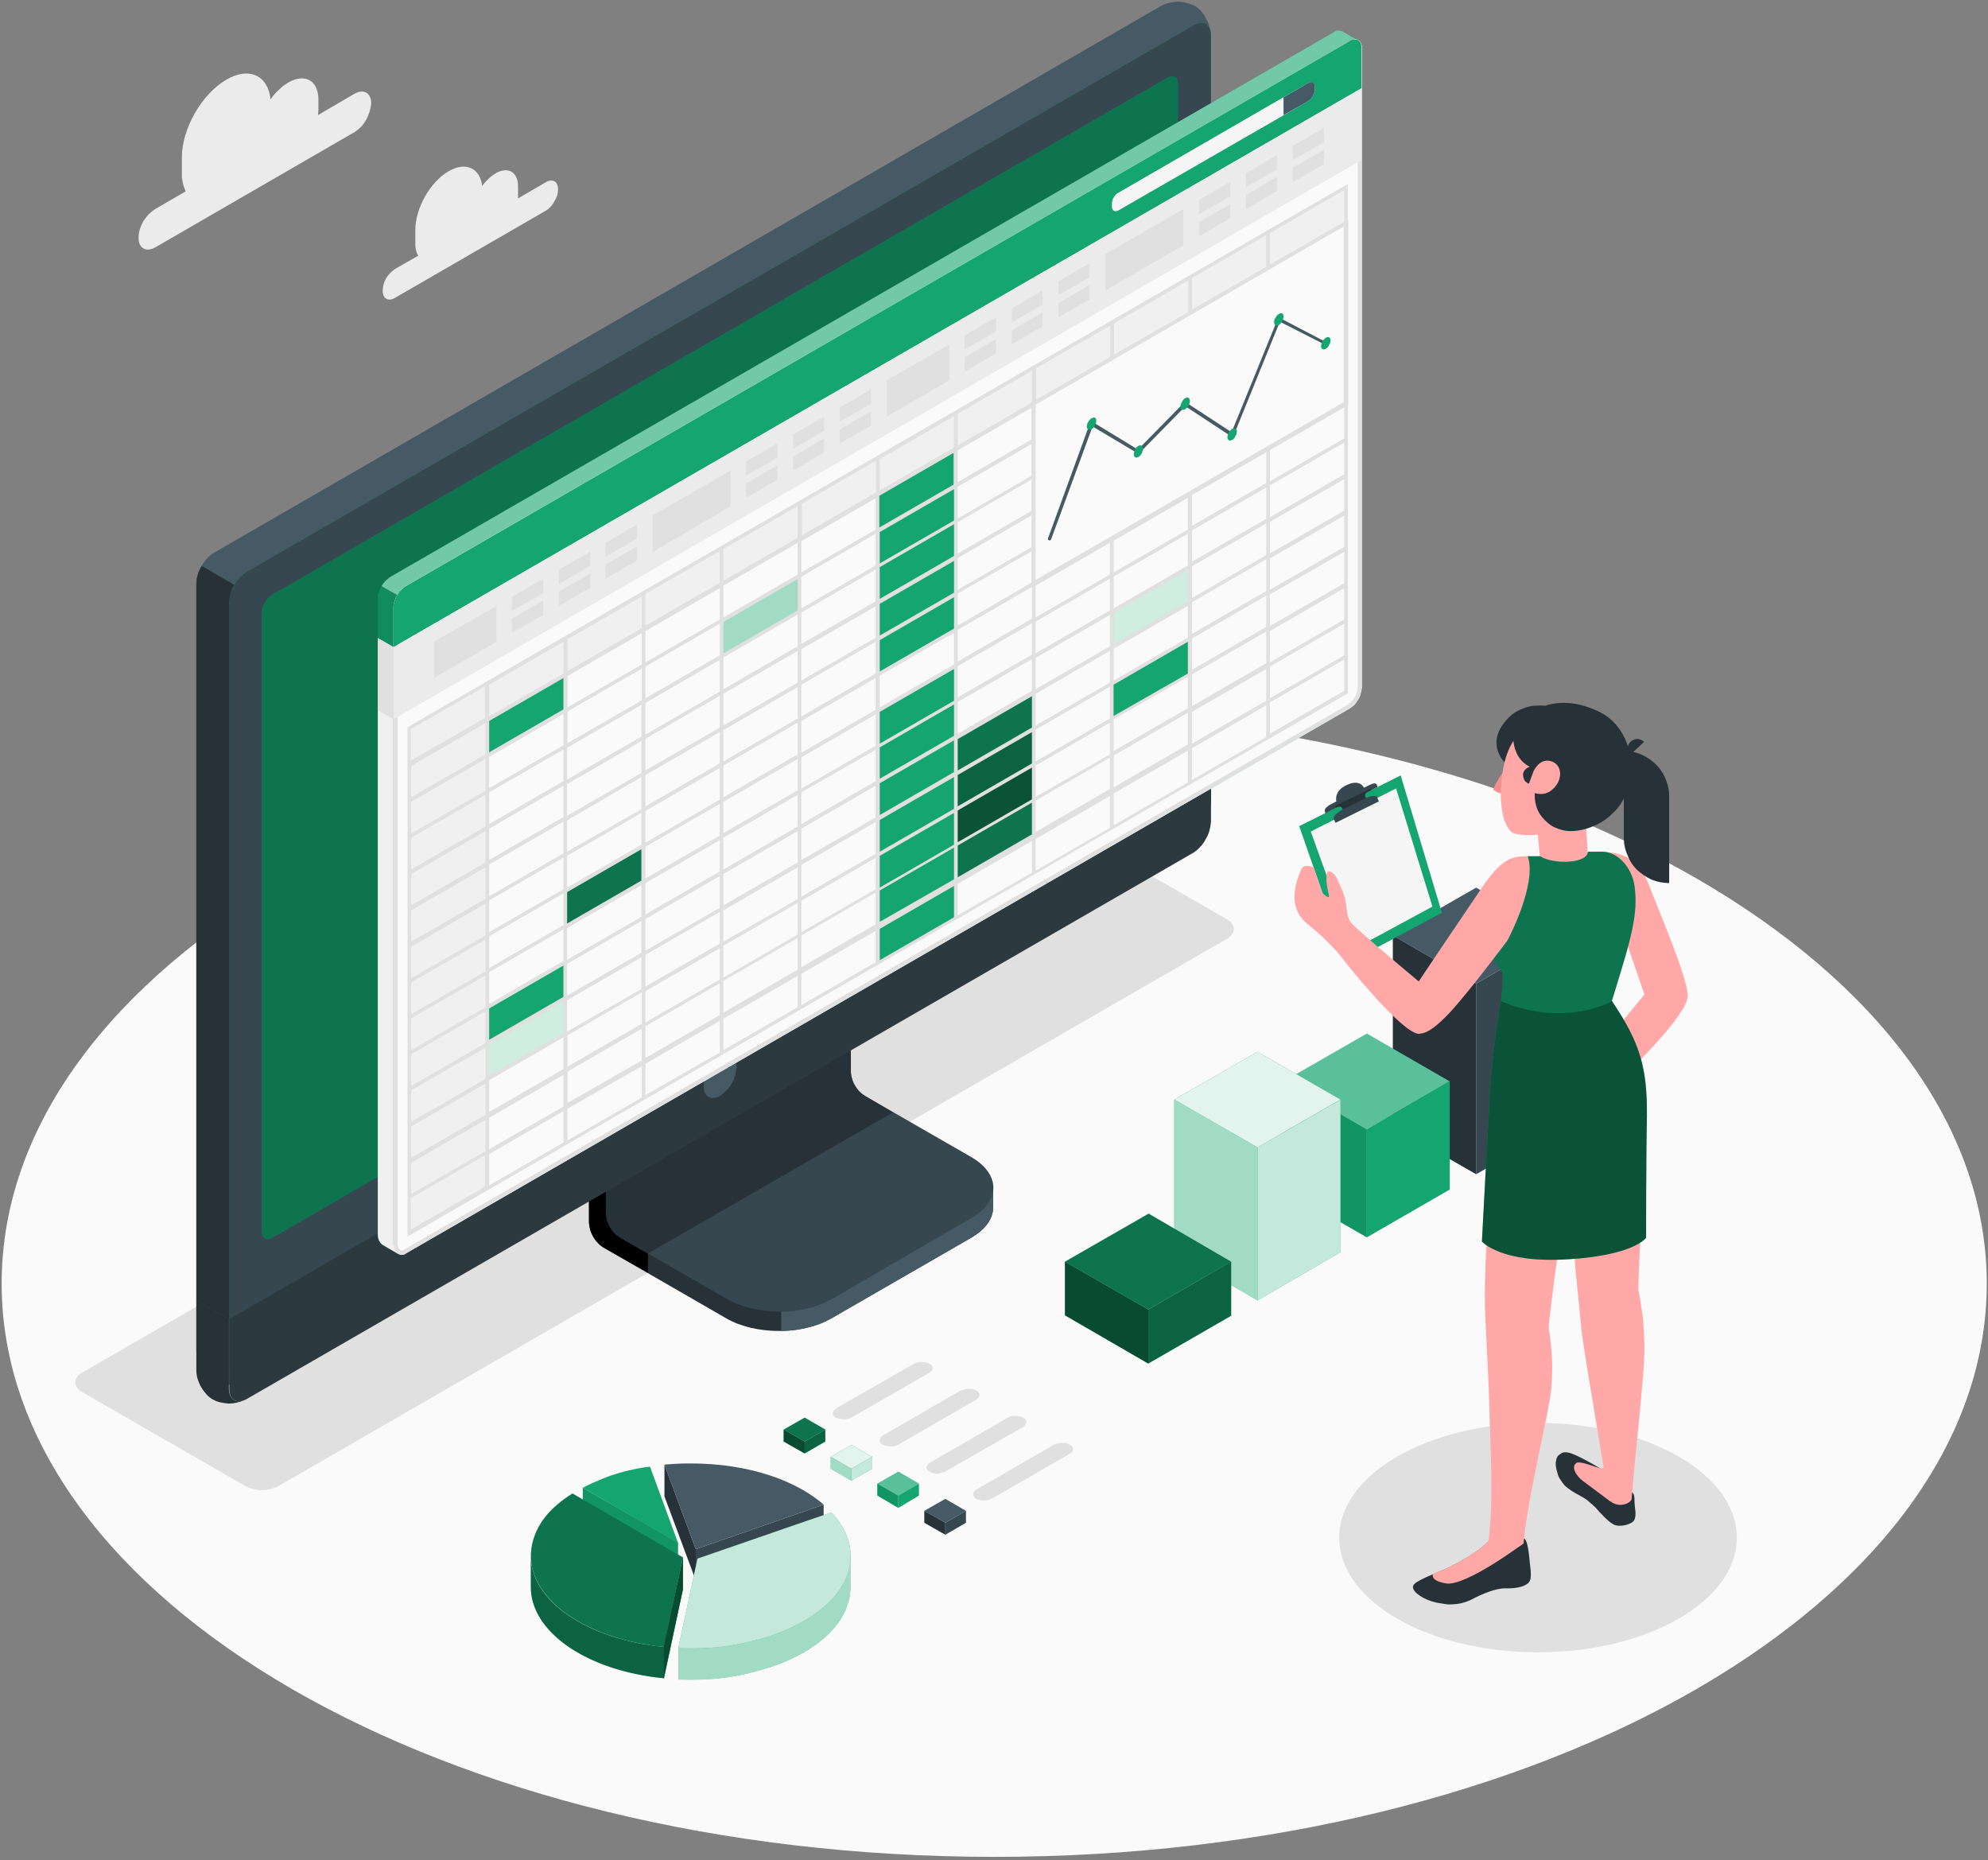 <svg version="1.2" xmlns="http://www.w3.org/2000/svg" viewBox="0 0 482 451" width="482" height="451">
	<rect x="0" y="0" width="482" height="451" fill="#808080" stroke="none"/>
	<title>ilustrasi</title>
	<style>
		.s0 { fill: #fafafa } 
		.s1 { fill: #e0e0e0 } 
		.s2 { fill: #ebebeb } 
		.s3 { fill: #263238 } 
		.s4 { fill: #000000 } 
		.s5 { fill: #37474f } 
		.s6 { fill: #455a64 } 
		.s7 { fill: #14a570 } 
		.s8 { opacity: .2;fill: #000000 } 
		.s9 { opacity: .3;fill: #000000 } 
		.s10 { fill: #f0f0f0 } 
		.s11 { fill: #ffffff } 
		.s12 { opacity: .15;fill: #000000 } 
		.s13 { fill: #f5f5f5 } 
		.s14 { opacity: .8;fill: #ffffff } 
		.s15 { opacity: .4;fill: #000000 } 
		.s16 { opacity: .5;fill: #000000 } 
		.s17 { opacity: .6;fill: #ffffff } 
		.s18 { opacity: .3;fill: #ffffff } 
		.s19 { opacity: .1;fill: #000000 } 
		.s20 { opacity: .88;fill: #ffffff } 
		.s21 { opacity: .75;fill: #ffffff } 
		.s22 { opacity: .55;fill: #000000 } 
		.s23 { fill: #ffa8a7 } 
		.s24 { fill: #f28f8f } 
	</style>
	<g id="freepik--Floor--inject-108">
		<path id="freepik--floor--inject-108" fill-rule="evenodd" class="s0" d="m241.1 450.2c-133.1 0-240.7-62.1-240.7-139 0-76.8 107.6-138.9 240.7-138.9 133 0 240.6 62.1 240.6 138.9 0 76.9-107.6 139-240.6 139z"/>
	</g>
	<g id="freepik--Shadows--inject-108">
		<path id="freepik--Shadow--inject-108" fill-rule="evenodd" class="s1" d="m372.9 400.6c-26.7 0-48.2-12.4-48.2-27.8 0-15.4 21.5-27.8 48.2-27.8 26.6 0 48.2 12.4 48.2 27.8 0 15.4-21.6 27.8-48.2 27.8z"/>
		<path id="freepik--shadow--inject-108" class="s1" d="m59.5 360.3l-39.6-22.8c-2.2-1.3-2.2-3.4 0-4.7l230-132.7q0.9-0.5 1.9-0.7 1.1-0.3 2.1-0.3 1.1 0 2.1 0.3 1 0.2 1.9 0.7l39.6 22.8c2.2 1.3 2.2 3.4 0 4.7l-230 132.7q-0.9 0.5-1.9 0.7-1 0.3-2.1 0.3-1.1 0-2.1-0.3-1-0.2-1.9-0.7z"/>
	</g>
	<g id="freepik--Clouds--inject-108">
		<path id="freepik--Cloud--inject-108" class="s2" d="m86 22.7l-8.9 5.2c0-0.4 0.1-0.8 0.1-1.2v-2.6c0-4.6-3.3-6.4-7.3-4.1q-0.6 0.4-1.2 0.8-0.6 0.5-1.1 1-0.6 0.5-1.1 1.1-0.5 0.6-0.9 1.2c-0.6-5.8-5.2-8-10.7-4.8-6 3.5-10.8 11.9-10.8 18.8v3.8q0 0.6 0 1.2 0.1 0.6 0.2 1.1 0.1 0.6 0.3 1.1 0.2 0.6 0.4 1.1l-7.4 4.3q-0.9 0.6-1.6 1.3-0.7 0.8-1.3 1.7-0.5 0.9-0.8 1.9-0.3 1-0.3 2.1c0 2.5 1.8 3.5 4 2.3l48.4-28q0.9-0.6 1.6-1.3 0.7-0.8 1.2-1.7 0.5-0.9 0.8-1.9 0.3-1 0.4-2c0-2.6-1.8-3.6-4-2.4z"/>
		<path id="freepik--cloud--inject-108" class="s2" d="m132.3 44.2l-6.7 3.9q0-0.2 0-0.3 0-0.1 0-0.2 0-0.1 0-0.2 0-0.1 0-0.2v-2c0-3.5-2.4-4.9-5.4-3.2q-0.5 0.3-1 0.7-0.4 0.3-0.8 0.7-0.4 0.4-0.8 0.8-0.4 0.5-0.7 0.9c-0.5-4.3-3.9-6-8.1-3.6-4.5 2.6-8.1 9-8.1 14.2v2.9q0 0.4 0 0.9 0 0.4 0.1 0.8 0.1 0.5 0.2 0.9 0.2 0.4 0.4 0.8l-5.6 3.2q-0.7 0.5-1.2 1-0.6 0.6-1 1.3-0.4 0.7-0.6 1.4-0.2 0.8-0.2 1.6c0 1.9 1.3 2.7 3 1.7l36.5-21.1q0.7-0.4 1.2-1 0.6-0.6 0.9-1.3 0.4-0.6 0.7-1.4 0.2-0.8 0.2-1.5c0-1.9-1.3-2.7-3-1.7z"/>
	</g>
	<g id="freepik--Device--inject-108">
		<g id="freepik--Monitor--inject-108">
			<path class="s3" d="m201.6 319.6l34-19.6c3.5-2 5.2-4.7 5.2-7.3 0-2.7 0-4.8 0-4.8l-35.2-19.8q-0.8-0.5-1.4-1.2-0.6-0.6-1-1.4-0.5-0.7-0.7-1.6-0.3-0.8-0.3-1.7v-41.9l-59.4 34.3v41.9q0.1 0.9 0.3 1.7 0.3 0.9 0.7 1.6 0.5 0.8 1.1 1.4 0.6 0.7 1.3 1.2l30 17.3c7 4 18.4 4 25.4-0.1z"/>
			<path class="s4" d="m157.1 303.9v4.7l-10.9-6.2q-0.8-0.5-1.4-1.2-0.6-0.6-1-1.4-0.4-0.7-0.7-1.6-0.2-0.8-0.3-1.7v-41.9l11.3-6.5c0.3 2.9 0.5 5.8 0.7 8.7l-7.9 4.6v32.7q0.1 0.9 0.3 1.8 0.3 0.8 0.7 1.6 0.4 0.7 1 1.4 0.7 0.6 1.4 1.1z"/>
			<path class="s5" d="m146.9 294.1q0.1 0.9 0.3 1.8 0.3 0.8 0.7 1.6 0.4 0.7 1 1.4 0.7 0.6 1.4 1.1l25.9 14.9c7 4.1 18.4 4.1 25.4 0l34-19.6c7-4 7-10.6 0-14.7l-25.9-14.9q-0.8-0.5-1.4-1.1-0.6-0.7-1-1.4-0.5-0.8-0.7-1.6-0.3-0.9-0.3-1.8v-32.7l-59.4 34.3z"/>
			<path class="s3" d="m216.5 269.7l-6.8-4q-0.8-0.5-1.4-1.1-0.6-0.7-1-1.4-0.5-0.8-0.7-1.6-0.3-0.9-0.3-1.8v-32.7l-59.4 34.3v32.8q0.1 0.8 0.3 1.7 0.3 0.8 0.7 1.6 0.4 0.7 1 1.4 0.7 0.6 1.4 1.1l6.8 3.9z"/>
			<path class="s6" d="m240.8 288v4.7c0 2.7-1.8 5.3-5.3 7.4l-34 19.6q-1.3 0.7-2.8 1.3-1.5 0.6-3 0.9-1.5 0.4-3.1 0.6-1.6 0.2-3.2 0.2v-4.7q1.6 0 3.2-0.2 1.6-0.2 3.1-0.6 1.5-0.3 3-0.9 1.5-0.6 2.8-1.3l34-19.7c3.5-2 5.3-4.7 5.3-7.3z"/>
			<path class="s6" d="m51.6 334.8q1 0.5 2 0.7 1 0.3 2.1 0.2 1.1 0 2.1-0.2 1-0.3 2-0.8l229.6-132.6q0.9-0.6 1.6-1.3 0.8-0.8 1.3-1.8 0.6-1 0.9-2 0.3-1.1 0.4-2.2v-186.3q-0.1-1-0.4-2.1-0.2-1-0.8-1.9-0.5-1-1.2-1.8-0.7-0.8-1.6-1.3-1-0.5-2-0.7-1.1-0.3-2.1-0.3-1.1 0.1-2.1 0.3-1.1 0.3-2 0.8l-229.5 132.5q-1 0.6-1.7 1.4-0.8 0.8-1.3 1.8-0.6 0.9-0.9 2-0.3 1-0.4 2.1v186.4q0.1 1 0.4 2.1 0.2 1 0.8 1.9 0.5 1 1.2 1.8 0.7 0.7 1.6 1.3z"/>
			<path class="s7" d="m59.8 334.7l229.6-132.5q0.9-0.7 1.6-1.5 0.8-0.8 1.3-1.7 0.6-1 0.9-2 0.3-1.1 0.4-2.2v-186.3c0-2.7-1.9-3.8-4.2-2.4l-229.6 132.5q-0.9 0.6-1.7 1.4-0.7 0.8-1.3 1.8-0.5 0.9-0.9 2-0.3 1-0.3 2.1v186.3c0 2.7 1.9 3.8 4.2 2.5z"/>
			<path class="s5" d="m59.8 334.7l229.6-132.5q0.9-0.7 1.6-1.5 0.8-0.8 1.3-1.7 0.6-1 0.9-2 0.3-1.1 0.4-2.2v-186.3c0-2.7-1.9-3.8-4.2-2.4l-229.6 132.5q-0.9 0.6-1.7 1.4-0.7 0.8-1.3 1.8-0.5 0.9-0.9 2-0.3 1-0.3 2.1v186.3c0 2.7 1.9 3.8 4.2 2.5z"/>
			<path class="s3" d="m59.2 339.5q-0.9 0.4-1.9 0.6-1 0.2-1.9 0.2-1-0.1-2-0.3-0.9-0.2-1.8-0.7-0.9-0.5-1.6-1.3-0.7-0.8-1.3-1.8-0.5-0.9-0.8-1.9-0.3-1.1-0.3-2.1v-16.9l7.9 4.5v17c0.1 2.4 1.6 3.5 3.7 2.7z"/>
			<path class="s5" d="m55.6 319.9v16.9c0 2.7 1.9 3.7 4.2 2.4l229.6-132.5q0.9-0.6 1.6-1.4 0.8-0.8 1.3-1.8 0.6-1 0.9-2 0.3-1.1 0.4-2.2v-16.9z"/>
			<path class="s8" d="m55.6 319.8v16.9c0 2.7 1.9 3.8 4.2 2.5l229.6-132.5q0.9-0.6 1.6-1.4 0.8-0.8 1.3-1.8 0.6-1 0.9-2 0.3-1.1 0.4-2.2v-16.9z"/>
			<path class="s7" d="m63.5 298.6v-150q0-0.7 0.2-1.3 0.2-0.7 0.5-1.2 0.4-0.6 0.8-1.1 0.5-0.5 1-0.8l217.1-125.4c1.4-0.8 2.5-0.1 2.5 1.5v150.1q0 0.6-0.2 1.3-0.2 0.6-0.5 1.2-0.3 0.6-0.8 1-0.4 0.5-1 0.9l-217.1 125.3c-1.4 0.8-2.5 0.1-2.5-1.5z"/>
			<path class="s9" d="m63.5 298.6v-150q0-0.7 0.2-1.3 0.2-0.7 0.5-1.2 0.4-0.6 0.8-1.1 0.5-0.5 1-0.8l217.1-125.4c1.4-0.8 2.5-0.1 2.5 1.5v150.1q0 0.6-0.2 1.3-0.2 0.6-0.5 1.2-0.3 0.6-0.8 1-0.4 0.5-1 0.9l-217.1 125.3c-1.4 0.8-2.5 0.1-2.5-1.5z"/>
			<path class="s6" d="m174.6 256.5q-0.9 0.6-1.6 1.3-0.7 0.8-1.3 1.7-0.5 0.9-0.8 1.8-0.3 1-0.3 2.1c0 2.5 1.8 3.5 4 2.3q0.8-0.6 1.6-1.4 0.7-0.7 1.2-1.6 0.5-0.9 0.8-1.9 0.3-1 0.4-2c-0.1-2.5-1.8-3.6-4-2.3z"/>
			<path class="s3" d="m56.8 141.8q-0.3 0.4-0.5 0.9-0.2 0.5-0.4 1.1-0.1 0.5-0.2 1-0.1 0.6-0.1 1.1v174l-8-4.6v-173.9q0.1-0.6 0.1-1.1 0.1-0.6 0.3-1.1 0.1-0.5 0.4-1 0.2-0.5 0.5-1z"/>
		</g>
	</g>
	<g id="freepik--Spreadsheets--inject-108">
		<g id="freepik--Window--inject-108">
			<g id="freepik--window--inject-108">
				<path class="s7" d="m325.6 7.6q-0.3-0.1-0.6-0.1-0.3-0.1-0.6-0.1-0.2 0-0.5 0.1-0.3 0.1-0.5 0.3l-228.8 132.1q-0.7 0.5-1.2 1-0.5 0.6-0.9 1.2-0.4 0.7-0.6 1.5-0.3 0.7-0.3 1.5v154.2q0 0.4 0 0.8 0.1 0.3 0.3 0.7 0.1 0.3 0.4 0.6 0.2 0.3 0.5 0.5c0.5 0.2 3 1.7 3.8 2.1q0.2 0.1 0.5 0.2 0.2 0 0.4 0 0.2 0 0.4-0.1 0.3 0 0.4-0.2l228.9-132.1q0.6-0.5 1.2-1 0.5-0.6 0.9-1.2 0.4-0.7 0.6-1.5 0.2-0.7 0.3-1.5v-155q0-0.3 0-0.5-0.1-0.3-0.2-0.6-0.1-0.3-0.3-0.5-0.2-0.2-0.5-0.4c-0.5-0.2-3.1-1.6-3.7-2z"/>
				<path class="s0" d="m98.4 142.1l228.8-132.1c1.6-0.9 3-0.2 3 1.7v155q-0.1 0.8-0.3 1.5-0.2 0.8-0.6 1.4-0.4 0.7-0.9 1.3-0.6 0.5-1.2 0.9l-228.8 132.1c-1.7 1-3-0.5-3-2.4v-154.3q0-0.8 0.3-1.5 0.2-0.7 0.6-1.4 0.4-0.7 0.9-1.2 0.5-0.6 1.2-1z"/>
				<path class="s1" d="m328.5 9.5q-0.2 0.1-0.3 0.1-0.2 0-0.4 0.1-0.2 0-0.3 0.1-0.2 0.1-0.3 0.2l-228.8 132.1q-0.7 0.4-1.2 1-0.5 0.5-0.9 1.2-0.4 0.7-0.6 1.4-0.3 0.7-0.3 1.5v154.3c0 1.5 0.8 2.7 2 2.7q0.1 0 0.3 0 0.1 0 0.2 0 0.1-0.1 0.3-0.1 0.1-0.1 0.2-0.2l228.8-132.1q0.6-0.5 1.2-1 0.5-0.6 0.9-1.2 0.4-0.7 0.6-1.5 0.2-0.7 0.3-1.5v-155c0-1.3-0.7-2.1-1.7-2.1zm0 1c0.6 0 0.7 0.7 0.7 1.1v155q-0.1 0.7-0.3 1.3-0.1 0.6-0.5 1.2-0.3 0.5-0.7 1-0.5 0.4-1 0.8l-228.8 132.1q0 0.1-0.1 0.1 0 0-0.1 0-0.1 0.1-0.1 0.1-0.1 0-0.2 0c-0.5 0-1-0.8-1-1.8v-154.2q0.1-0.7 0.3-1.3 0.2-0.6 0.5-1.1 0.3-0.6 0.7-1.1 0.5-0.4 1-0.8l228.8-132.1q0.1-0.1 0.2-0.1 0.1-0.1 0.2-0.1 0.1 0 0.2-0.1 0.1 0 0.2 0z"/>
				<path class="s10" d="m92.9 301.9c0.3 0.2 2.6 1.5 3.6 2.1q-0.3-0.3-0.5-0.6-0.2-0.2-0.3-0.6-0.2-0.3-0.2-0.6-0.1-0.4-0.1-0.7v-144.6l-3.8-2.2v144.6q0 0.4 0.1 0.8 0.1 0.3 0.2 0.7 0.2 0.3 0.4 0.6 0.3 0.3 0.6 0.5z"/>
				<path class="s7" d="m330.1 11.6c0-1.8-1.3-2.6-3-1.6l-228.7 132.1q-0.7 0.4-1.2 1-0.5 0.5-0.9 1.2-0.4 0.7-0.6 1.4-0.3 0.7-0.3 1.5v9.7l234.7-135.5z"/>
				<g style="opacity: .4">
					<path class="s11" d="m327.2 10l-228.8 132.1q-0.3 0.2-0.6 0.4-0.3 0.3-0.6 0.6-0.3 0.2-0.5 0.5-0.2 0.4-0.4 0.7l-3.8-2.2q0.2-0.3 0.4-0.6 0.3-0.3 0.5-0.6 0.3-0.3 0.6-0.5 0.3-0.3 0.6-0.5l228.8-132.1q0.2-0.2 0.5-0.3 0.3-0.1 0.5-0.1 0.3 0 0.6 0.1 0.3 0 0.5 0.1c0.6 0.4 3 1.8 3.7 2.1q-0.3-0.1-0.6-0.1-0.2 0-0.5 0-0.2 0-0.5 0.1-0.2 0.1-0.4 0.3z"/>
				</g>
				<path class="s12" d="m91.6 154.7v-9.6q0-0.4 0.1-0.8 0.1-0.4 0.2-0.8 0.1-0.4 0.3-0.7 0.1-0.4 0.3-0.7l3.8 2.1q-0.2 0.4-0.4 0.7-0.1 0.4-0.2 0.8-0.1 0.3-0.2 0.7-0.1 0.4-0.1 0.8v9.7z"/>
				<path fill-rule="evenodd" class="s2" d="m95.4 156.9v17.5l234.7-135.6v-17.4l-234.7 135.5z"/>
				<path fill-rule="evenodd" class="s1" d="m105.2 155.6l15.2-8.7v8.7l-15.2 8.8v-8.8z"/>
				<path fill-rule="evenodd" class="s1" d="m124.1 144.7v3.4l7.6-4.3v-3.5l-7.6 4.4z"/>
				<path fill-rule="evenodd" class="s1" d="m124.1 150v3.4l7.6-4.3v-3.5l-7.6 4.4z"/>
				<path fill-rule="evenodd" class="s1" d="m135.5 138.1v3.5l7.6-4.4v-3.4l-7.6 4.3z"/>
				<path fill-rule="evenodd" class="s1" d="m135.5 143.4v3.5l7.6-4.4v-3.4l-7.6 4.3z"/>
				<path fill-rule="evenodd" class="s1" d="m146.8 131.6v3.4l7.6-4.4v-3.4l-7.6 4.4z"/>
				<path fill-rule="evenodd" class="s1" d="m146.8 136.9v3.4l7.6-4.4v-3.4l-7.6 4.4z"/>
				<path fill-rule="evenodd" class="s1" d="m180.9 111.9v3.4l7.6-4.3v-3.5l-7.6 4.4z"/>
				<path fill-rule="evenodd" class="s1" d="m180.9 117.2v3.5l7.6-4.4v-3.5l-7.6 4.4z"/>
				<path fill-rule="evenodd" class="s1" d="m192.3 105.3v3.5l7.5-4.4v-3.4l-7.5 4.3z"/>
				<path fill-rule="evenodd" class="s1" d="m192.3 110.7v3.4l7.5-4.4v-3.4l-7.5 4.4z"/>
				<path fill-rule="evenodd" class="s1" d="m203.6 98.8v3.4l7.6-4.3v-3.5l-7.6 4.4z"/>
				<path fill-rule="evenodd" class="s1" d="m203.6 104.1v3.4l7.6-4.3v-3.5l-7.6 4.4z"/>
				<path fill-rule="evenodd" class="s1" d="m158.2 125l18.9-10.9v8.7l-18.9 11v-8.8z"/>
				<path fill-rule="evenodd" class="s1" d="m215 92.2l15.2-8.7v8.7l-15.2 8.8v-8.8z"/>
				<path fill-rule="evenodd" class="s1" d="m233.9 81.3v3.4l7.6-4.3v-3.5l-7.6 4.4z"/>
				<path fill-rule="evenodd" class="s1" d="m233.9 86.6v3.5l7.6-4.4v-3.5l-7.6 4.4z"/>
				<path fill-rule="evenodd" class="s1" d="m245.3 74.8v3.4l7.5-4.4v-3.4l-7.5 4.4z"/>
				<path fill-rule="evenodd" class="s1" d="m245.3 80.1v3.4l7.5-4.4v-3.4l-7.5 4.4z"/>
				<path fill-rule="evenodd" class="s1" d="m256.6 68.2v3.4l7.6-4.4v-3.4l-7.6 4.4z"/>
				<path fill-rule="evenodd" class="s1" d="m256.6 73.5v3.4l7.6-4.3v-3.5l-7.6 4.4z"/>
				<path fill-rule="evenodd" class="s1" d="m290.7 48.5v3.5l7.6-4.4v-3.5l-7.6 4.4z"/>
				<path fill-rule="evenodd" class="s1" d="m290.7 53.8v3.5l7.6-4.4v-3.4l-7.6 4.3z"/>
				<path fill-rule="evenodd" class="s1" d="m302.1 42v3.4l7.5-4.4v-3.4l-7.5 4.4z"/>
				<path fill-rule="evenodd" class="s1" d="m302.1 47.3v3.4l7.5-4.4v-3.4l-7.5 4.4z"/>
				<path fill-rule="evenodd" class="s1" d="m313.4 35.4v3.4l7.6-4.3v-3.5l-7.6 4.4z"/>
				<path fill-rule="evenodd" class="s1" d="m313.4 40.7v3.5l7.6-4.4v-3.5l-7.6 4.4z"/>
				<path fill-rule="evenodd" class="s1" d="m268 61.6l18.9-10.9v8.8l-18.9 10.9v-8.8z"/>
				<path fill-rule="evenodd" class="s1" d="m95.4 156.9l-3.8-2.2v17.5l3.8 2.2v-17.5z"/>
				<path class="s13" d="m269.6 49.5v0.6c0 1 0.7 1.4 1.6 0.9l46-26.5q0.3-0.2 0.6-0.5 0.3-0.4 0.5-0.7 0.2-0.4 0.3-0.8 0.2-0.4 0.2-0.8v-0.6c0-1-0.7-1.5-1.6-1l-46 26.6q-0.4 0.2-0.7 0.5-0.2 0.3-0.5 0.7-0.2 0.3-0.3 0.7-0.1 0.4-0.1 0.9z"/>
				<path class="s6" d="m318.8 21.7v-0.7c0-1-0.7-1.4-1.6-0.9l-6 3.5v4.3l6-3.4q0.3-0.2 0.6-0.5 0.3-0.4 0.5-0.7 0.2-0.4 0.3-0.8 0.2-0.4 0.2-0.8z"/>
			</g>
			<g id="freepik--spreadsheets--inject-108">
				<path fill-rule="evenodd" class="s10" d="m99.2 176.5l227.2-131.1v8.7l-208.3 120.3v113.6l-18.9 10.9v-122.4z"/>
				<path fill-rule="evenodd" class="s7" d="m118.1 174.4l19-11v8.8l-19 10.9v-8.7z"/>
				<path fill-rule="evenodd" class="s7" d="m118.1 244.3l19-10.9v8.7l-19 10.9v-8.7z"/>
				<path fill-rule="evenodd" class="s7" d="m118.1 253l19-10.9v8.7l-19 11v-8.8z"/>
				<path fill-rule="evenodd" class="s14" d="m118.1 253l19-10.9v8.7l-19 11v-8.8z"/>
				<path fill-rule="evenodd" class="s7" d="m231.7 178.7l18.9-10.9v8.7l-18.9 11v-8.8z"/>
				<path fill-rule="evenodd" class="s9" d="m231.7 178.7l18.9-10.9v8.7l-18.9 11v-8.8z"/>
				<path fill-rule="evenodd" class="s7" d="m231.7 187.5l18.9-10.9v8.7l-18.9 10.9v-8.7z"/>
				<path fill-rule="evenodd" class="s15" d="m231.7 187.5l18.9-10.9v8.7l-18.9 10.9v-8.7z"/>
				<path fill-rule="evenodd" class="s7" d="m231.7 196.2l18.9-10.9v8.7l-18.9 11v-8.8z"/>
				<path fill-rule="evenodd" class="s16" d="m231.7 196.2l18.9-10.9v8.7l-18.9 11v-8.8z"/>
				<path fill-rule="evenodd" class="s7" d="m231.7 205l18.9-11v8.8l-18.9 10.9v-8.7z"/>
				<path fill-rule="evenodd" class="s9" d="m231.7 205l18.9-11v8.8l-18.9 10.9v-8.7z"/>
				<path fill-rule="evenodd" class="s7" d="m212.8 119.7l18.9-10.9v43.7l-18.9 10.9v-43.7z"/>
				<path fill-rule="evenodd" class="s7" d="m212.8 172.2l18.9-10.9v61.1l-18.9 11v-61.2z"/>
				<path fill-rule="evenodd" class="s7" d="m137.1 215.9l18.9-10.9v8.7l-18.9 10.9v-8.7z"/>
				<path fill-rule="evenodd" class="s9" d="m137.1 215.9l18.9-10.9v8.7l-18.9 10.9v-8.7z"/>
				<path fill-rule="evenodd" class="s7" d="m174.9 150.3l18.9-10.9v8.7l-18.9 11v-8.8z"/>
				<path fill-rule="evenodd" class="s17" d="m174.9 150.3l18.9-10.9v8.7l-18.9 11v-8.8z"/>
				<path fill-rule="evenodd" class="s7" d="m269.6 148.1l18.9-10.9v8.7l-18.9 11v-8.8z"/>
				<path fill-rule="evenodd" class="s14" d="m269.6 148.1l18.9-10.9v8.7l-18.9 11v-8.8z"/>
				<path fill-rule="evenodd" class="s7" d="m269.6 165.6l18.9-10.9v8.7l-18.9 11v-8.8z"/>
				<path class="s1" d="m99 176.2l-0.2 0.1v123.5l227.8-131.6 0.2-0.1v-123.5zm226.9-17.3l-18 10.4v-7.7l18-10.4zm-226.2 26.8l18-10.4v7.6l-18 10.4zm112.6-12.5v7.6l-18 10.4v-7.6zm-18 9.3v-7.7l18-10.4v7.7zm19-9.9l18-10.4v7.7l-18 10.4zm0-1.1v-7.7l18-10.4v7.7zm0-8.7v-7.6l18-10.4v7.6zm0-8.7v-7.7l18-10.4v7.7zm-1 0.5l-18 10.4v-7.6l18-10.4zm0 1v7.7l-18 10.4v-7.7zm-18.9 18.6l-18 10.4v-7.6l18-10.4zm0 1v7.7l-18 10.4v-7.7zm0 8.8v7.6l-18 10.4v-7.6zm0 8.7v7.7l-18 10.4v-7.7zm0.9-0.6l18-10.3v7.6l-18 10.4zm18-1.6v7.7l-18 10.3v-7.6zm1-0.6l18-10.4v7.7l-18 10.4zm0-1.1v-7.6l18-10.4v7.6zm18.9-18.6l18-10.4v7.7l-18 10.4zm0-1.1v-7.6l18-10.4v7.6zm0-8.7v-7.7l18-10.4v7.7zm0-8.7v-7.8l18-10.3v7.6zm0-8.7v-7.7l18-10.4v7.7zm0-8.8v-7.6l18-10.4v7.6zm-0.9 0.6l-18 10.4v-7.7l18-10.4zm-19 11l-18 10.3v-7.6l18-10.4zm-18.9 10.9l-18 10.4v-7.7l18-10.4zm0 1.1v7.7l-18 10.4v-7.7zm-18.9 18.6l-18 10.4v-7.7l18-10.4zm0 1.1v7.6l-18 10.4v-7.6zm0 8.7v7.7l-18 10.4v-7.7zm0 8.7v7.7l-18 10.4v-7.7zm0 8.8v7.6l-18 10.4v-7.6zm0 8.7v7.7l-18 10.4v-7.7zm0.9-0.5l18-10.4v7.6l-18 10.4zm18-1.6v7.7l-18 10.3v-7.6zm0.9-0.6l18-10.4v7.7l-18 10.4zm19-10.9l18-10.4v7.7l-18 10.4zm18.9-10.9l18-10.4v7.6l-18 10.4zm0-1.1v-7.6l18-10.4v7.6zm18.9-18.6l18-10.4v7.7l-18 10.4zm0-1.1v-7.6l18-10.4v7.6zm0-8.7v-7.7l18-10.4v7.7zm0-8.7v-7.7l18-10.4v7.7zm0-8.8v-7.6l18-10.4v7.6zm0-8.7v-7.7l18-10.4v7.7zm0-8.7v-7.7l18-10.4v7.7zm0-8.8v-7.6l18-10.4v7.6zm-0.9 0.6l-18 10.4v-7.7l18-10.4zm-18.9 10.9l-18 10.4v-7.6l18-10.4zm-19 10.9l-18 10.4v-7.7l18-10.4zm-18.9 10.9l-18 10.4v-7.6l18-10.4zm-18.9 10.9l-18 10.4v-7.7l18-10.4zm0 1.1v7.7l-18 10.4v-7.7zm-19 18.6l-18 10.4v-7.7l18-10.4zm0 1.1v7.7l-18 10.4v-7.7zm0 8.7v7.8l-18 10.3v-7.6zm0 8.7v7.7l-18 10.4v-7.7zm0 8.8v7.6l-18 10.4v-7.6zm0 8.7v7.7l-18 10.4v-7.7zm0 8.7v7.7l-18 10.4v-7.7zm0 8.8v7.7l-18 10.3v-7.6zm1-0.6l18-10.4v7.7l-18 10.4zm18-1.6v7.6l-18 10.4v-7.6zm0.9-0.6l18-10.4v7.7l-18 10.4zm18.9-10.9l18-10.4v7.6l-18 10.4zm19-10.9l18-10.4v7.7l-18 10.4zm18.9-11l18-10.4v7.7l-18 10.4zm18.9-10.9l18-10.4v7.7l-18 10.3zm0-1v-7.7l18-10.4v7.7zm18.9-18.6l18-10.4v7.7l-18 10.3zm0-1v-7.7l18-10.4v7.7zm0-8.8v-7.6l18-10.5v7.7zm0-8.7v-7.7l18-10.4v7.7zm0-8.7v-7.7l18-10.4v7.7zm0-8.8v-7.6l18-10.4v7.7zm0-8.8v-7.7l18-10.3v7.6zm0-8.7v-7.7l18-10.4v7.7zm0-8.7v-7.6l18-10.4v7.6zm0-8.7v-7.7l18-10.4v7.7zm-0.9 0.5l-18 10.4v-7.6l18-10.4zm-18.9 10.9l-18 10.4v-7.7l18-10.4zm-19 11l-18 10.4v-7.7l18-10.4zm-18.9 10.9l-18 10.4v-7.6l18-10.4zm-18.9 10.9l-18 10.4v-7.7l18-10.4zm-18.9 10.9l-18 10.4v-7.6l18-10.4zm-18.9 10.9l-18 10.4v-7.6l18-10.4zm0 1v7.7l-18 10.4v-7.7zm-19 18.6l-18 10.4v-7.6l18-10.4zm0 1v7.7l-18 10.4v-7.7zm0 8.8v7.6l-18 10.4v-7.6zm0 8.7v7.7l-18 10.4v-7.7zm0 8.7v7.7l-18 10.4v-7.7zm0 8.7v7.7l-18 10.4v-7.7zm0 8.7v7.7l-18 10.4v-7.7zm0 8.8v7.6l-18 10.4v-7.6zm0 8.7v7.7l-18 10.3v-7.6zm0 8.7v7.7l-18 10.4v-7.7zm1-0.5l18-10.4v7.6l-18 10.4zm18-1.6v7.7l-18 10.3v-7.6zm0.9-0.6l18-10.4v7.7l-18 10.4zm18.9-11l18-10.4v7.7l-18 10.4zm18.9-11l18-10.4v7.7l-18 10.4zm19-10.9l18-10.4v7.7l-18 10.3zm18.9-10.9l18-10.4v7.7l-18 10.4zm18.9-10.9l18-10.4v7.6l-18 10.4zm18.9-10.9l18-10.4v7.7l-18 10.4zm0-1.1v-7.7l18-10.3v7.6zm19-18.6l18-10.4v7.7l-18 10.4zm0-1.1v-7.6l18-10.4v7.6zm0-8.7v-7.7l18-10.4v7.7zm0-8.7v-7.7l18-10.4v7.7zm0-8.8v-7.6l18-10.4v7.6zm0-8.7v-7.7l18-10.4v7.7zm0-8.8v-7.6l18-10.4v7.6zm0-8.7v-7.7l18-10.4v7.7zm0-8.7v-7.7l18-10.4v7.6zm0-8.7v-7.7l18-10.4v7.7zm0-8.8v-7.6l18-10.4v7.6zm0-8.7v-7.7l18-10.4v7.7zm-0.9 0.6l-18 10.3v-7.6l18-10.4zm-18.9 10.9l-18 10.4v-7.7l18-10.4zm-19 11l-18 10.4v-7.7l18-10.4zm-18.9 10.9l-18 10.4v-7.6l18-10.4zm-18.9 10.9l-18 10.4v-7.7l18-10.4zm-19 11l-18 10.4v-7.7l18-10.4zm-18.9 10.9l-18 10.4v-7.7l18-10.4zm-18.9 11l-18 10.4v-7.7l18-10.4zm-19 11l-18 10.4v-7.7l18-10.4zm0 1.1v7.6l-18 10.4v-7.6zm-36.9 30l18-10.4v7.7l-18 10.4zm0 8.7l18-10.4v7.7l-18 10.4zm0 8.8l18-10.4v7.6l-18 10.4zm0 8.8l18-10.4v7.6l-18 10.4zm0 8.8l18-10.4v7.7l-18 10.4zm0 8.7l18-10.4v7.7l-18 10.4zm0 8.7l18-10.4v7.7l-18 10.4zm0 8.7l18-10.4v7.7l-18 10.4zm0 8.7l18-10.3v7.6l-18 10.4zm0 8.8l18-10.4v7.6l-18 10.4zm0 8.8l18-10.4v7.6l-18 10.4zm18.9-10.9l18-10.4v7.7l-18 10.3zm18-1.6v7.6l-18 10.4v-7.6zm1-0.6l18-10.3v7.6l-18 10.4zm18.9-10.9l18-10.4v7.7l-18 10.3zm18.9-10.9l18-10.4v7.6l-18 10.4zm18.9-10.9l18-10.4v7.6l-18 10.4zm19-10.9l18-10.4v7.6l-18 10.4zm18.9-10.9l18-10.4v7.7l-18 10.3zm18.9-10.9l18-10.4v7.7l-18 10.4zm18.9-11l18-10.4v7.7l-18 10.4zm19-11l18-10.4v7.7l-18 10.4zm0-1.1v-7.7l18-10.4v7.7zm36.9-30.1l-18 10.4v-7.6l18-10.4zm0-8.8l-18 10.4v-7.7l18-10.3zm0-8.8l-18 10.4v-7.6l18-10.4zm0-8.8l-18 10.4v-7.7l18-10.3zm0-8.8l-18 10.4v-7.7l18-10.4zm0-8.7l-18 10.4v-7.7l18-10.4zm0-8.7l-18 10.4v-7.7l18-10.4zm0-8.7l-18 10.4v-7.7l18-10.4zm0-8.7l-18 10.3v-7.6l18-10.4zm0-8.8l-18 10.4v-7.6l18-10.4zm0-8.8l-18 10.4v-7.7l18-10.3zm0-8.8l-18 10.4v-7.7l18-10.4zm-208.3 112.6v7.7l-18 10.3v-7.6zm-18 124.1l18-10.4v7.6l-18 10.4zm208.3-112.6v-7.6l18-10.4v7.6z"/>
				<path fill-rule="evenodd" class="s0" d="m250.6 97.8l75.8-43.6v43.7l-75.8 43.7v-43.8z"/>
				<path class="s1" d="m250.1 142.4v-44.8l0.3-0.2 76.5-44.1v44.9zm1-44.3v42.5l74.7-43.1v-42.6z"/>
				<path class="s6" d="m254.4 131h-0.1q-0.1 0-0.1-0.1-0.1 0-0.1-0.1 0-0.1 0-0.1 0-0.1 0-0.2l10.2-28q0.1-0.1 0.1-0.1 0.1-0.1 0.1-0.1 0.1 0 0.2 0 0.1 0 0.2 0l11 6.7 11.2-11.4q0.1 0 0.1 0 0.1-0.1 0.1-0.1 0.1 0 0.2 0.1 0 0 0.1 0l11 7.2 11.2-27.5q0 0 0-0.1 0.1-0.1 0.2-0.1 0 0 0.1 0 0.1 0 0.2 0l11.3 5.9q0.2 0 0.2 0.2 0 0.1 0 0.3-0.1 0.1-0.2 0.1-0.2 0.1-0.3 0l-11-5.6-11.2 27.6q0 0-0.1 0 0 0.1 0 0.1 0 0-0.1 0 0 0.1-0.1 0.1 0 0 0 0-0.1 0-0.1 0-0.1 0-0.1 0 0 0-0.1 0l-11.1-7.3-11.1 11.3q-0.1 0.1-0.1 0.1-0.1 0-0.1 0-0.1 0-0.2 0 0 0-0.1 0l-10.9-6.5-10.1 27.5q0 0-0.1 0 0 0.1-0.1 0.1 0 0-0.1 0 0 0-0.1 0z"/>
				<path class="s7" d="m264.7 101.4q-0.3 0.1-0.5 0.4-0.2 0.2-0.3 0.4-0.2 0.3-0.3 0.6-0.1 0.3-0.1 0.6c0 0.7 0.5 1 1.2 0.6q0.2-0.1 0.4-0.3 0.2-0.3 0.4-0.5 0.1-0.3 0.2-0.6 0.1-0.3 0.1-0.6c0-0.7-0.5-1-1.1-0.6z"/>
				<path class="s7" d="m276 108.1q-0.3 0.2-0.5 0.4-0.2 0.2-0.3 0.5-0.2 0.3-0.2 0.6-0.1 0.2-0.1 0.5c0 0.8 0.5 1 1.1 0.7q0.3-0.2 0.5-0.4 0.2-0.2 0.3-0.5 0.2-0.2 0.2-0.5 0.1-0.3 0.1-0.6c0.1-0.7-0.5-1-1.1-0.7z"/>
				<path class="s7" d="m287.4 96.5q-0.3 0.2-0.5 0.4-0.2 0.3-0.3 0.5-0.2 0.3-0.3 0.6-0.1 0.3-0.1 0.6c0 0.7 0.5 1 1.2 0.6q0.2-0.2 0.4-0.4 0.2-0.2 0.4-0.5 0.1-0.2 0.2-0.5 0.1-0.3 0.1-0.6c0-0.7-0.5-1-1.1-0.7z"/>
				<path class="s7" d="m298.7 104q-0.2 0.2-0.4 0.4-0.2 0.2-0.4 0.5-0.1 0.2-0.2 0.5-0.1 0.3-0.1 0.6c0 0.7 0.5 1 1.1 0.7q0.3-0.2 0.5-0.4 0.2-0.2 0.3-0.5 0.2-0.3 0.3-0.6 0-0.2 0.1-0.5c0-0.7-0.5-1-1.2-0.7z"/>
				<path class="s7" d="m310.1 76.1q-0.3 0.2-0.5 0.4-0.2 0.2-0.3 0.5-0.2 0.2-0.3 0.5-0.1 0.3-0.1 0.6c0 0.7 0.5 1 1.2 0.7q0.2-0.2 0.4-0.4 0.2-0.3 0.4-0.5 0.1-0.3 0.2-0.6 0.1-0.3 0.1-0.5c0-0.8-0.5-1.1-1.1-0.7z"/>
				<path class="s7" d="m321.4 81.9q-0.2 0.2-0.4 0.4-0.2 0.2-0.4 0.5-0.1 0.2-0.2 0.5-0.1 0.3-0.1 0.6c0 0.7 0.5 1 1.1 0.7q0.3-0.2 0.5-0.4 0.2-0.2 0.3-0.5 0.2-0.3 0.3-0.5 0-0.3 0.1-0.6c0-0.8-0.5-1.1-1.2-0.7z"/>
			</g>
		</g>
	</g>
	<g id="freepik--Charts--inject-108">
		<g id="freepik--charts--inject-108">
			<path fill-rule="evenodd" class="s6" d="m357.9 215.2l-20.2 11.6 20.2 11.7 20.1-11.7-20.1-11.6z"/>
			<path fill-rule="evenodd" class="s5" d="m378 226.8v46.3l-20.1 11.6v-46.2l20.1-11.7z"/>
			<path fill-rule="evenodd" class="s3" d="m357.9 238.5v46.2l-20.2-11.6v-46.3l20.2 11.7z"/>
			<path fill-rule="evenodd" class="s7" d="m331.4 250.6l-20.2 11.6 20.2 11.6 20.1-11.6-20.1-11.6z"/>
			<path fill-rule="evenodd" class="s18" d="m331.4 250.6l-20.2 11.6 20.2 11.6 20.1-11.6-20.1-11.6z"/>
			<path fill-rule="evenodd" class="s7" d="m351.5 262.1v26.3l-20.1 11.6v-26.2l20.1-11.7z"/>
			<path fill-rule="evenodd" class="s7" d="m331.4 273.8v26.2l-20.2-11.6v-26.2l20.2 11.6z"/>
			<path fill-rule="evenodd" class="s19" d="m331.4 273.8v26.2l-20.2-11.6v-26.2l20.2 11.6z"/>
			<path fill-rule="evenodd" class="s7" d="m304.9 255l-20.2 11.6 20.2 11.6 20.1-11.6-20.1-11.6z"/>
			<path fill-rule="evenodd" class="s20" d="m304.9 255l-20.2 11.6 20.2 11.6 20.1-11.6-20.1-11.6z"/>
			<path fill-rule="evenodd" class="s7" d="m325 266.6v37l-20.1 11.7v-37.1l20.1-11.6z"/>
			<path fill-rule="evenodd" class="s21" d="m325 266.6v37l-20.1 11.7v-37.1l20.1-11.6z"/>
			<path fill-rule="evenodd" class="s7" d="m304.9 278.2v37.1l-20.2-11.7v-37l20.2 11.6z"/>
			<path fill-rule="evenodd" class="s17" d="m304.9 278.2v37.1l-20.2-11.7v-37l20.2 11.6z"/>
			<path fill-rule="evenodd" class="s7" d="m278.4 294.3l-20.2 11.6 20.2 11.6 20.1-11.6-20.1-11.7z"/>
			<path fill-rule="evenodd" class="s9" d="m278.4 294.3l-20.2 11.6 20.2 11.6 20.1-11.6-20.1-11.7z"/>
			<path fill-rule="evenodd" class="s7" d="m298.5 305.9v13.1l-20.1 11.6v-13.1l20.1-11.6z"/>
			<path fill-rule="evenodd" class="s15" d="m298.5 305.9v13.1l-20.1 11.6v-13.1l20.1-11.6z"/>
			<path fill-rule="evenodd" class="s7" d="m278.4 317.5v13.1l-20.2-11.7v-13l20.2 11.6z"/>
			<path fill-rule="evenodd" class="s22" d="m278.4 317.5v13.1l-20.2-11.7v-13l20.2 11.6z"/>
		</g>
		<g id="freepik--charts--inject-108">
			<path class="s3" d="m168.7 375.6v7.6l-7.6-20.4v-7.7z"/>
			<path fill-rule="evenodd" class="s5" d="m168.7 375.6v7.6l31-10.8v-7.6l-31 10.8z"/>
			<path class="s6" d="m161.1 355.1l7.6 20.5 31-10.8c-8.5-7.4-23.3-11.1-38.6-9.7z"/>
			<path class="s7" d="m128.7 377q0 0 0 0.1 0 0 0 0 0 0 0 0.1 0 0 0 0z"/>
			<path class="s7" d="m165.6 385.2l-4.6 21.7c-18.8-1.8-32.4-11.3-32.3-22.2v-7.4c0 10.8 13.6 20.2 32.3 22l3.2-14.9z"/>
			<path class="s15" d="m165.6 385.2l-4.6 21.7c-18.8-1.8-32.4-11.3-32.3-22.2v-7.4c0 10.8 13.6 20.2 32.3 22l3.2-14.9z"/>
			<path class="s7" d="m164.5 399.6v7.6q2.9 0.1 5.8 0 2.9-0.1 5.8-0.5 2.9-0.4 5.7-1.1 2.8-0.7 5.6-1.6c8.9-3.1 15.2-8 17.7-13.8q0.2-0.6 0.4-1.3 0.3-0.6 0.4-1.3 0.2-0.6 0.2-1.3 0.1-0.7 0.1-1.4c0-0.7 0-7.9 0-7.9 0 0-2.1-0.1-4.6-2.8l-5.9 2-26.6 9.2z"/>
			<path class="s17" d="m164.5 399.6v7.6q2.9 0.1 5.8 0 2.9-0.1 5.8-0.5 2.9-0.4 5.7-1.1 2.8-0.7 5.6-1.6c8.9-3.1 15.2-8 17.7-13.8q0.2-0.6 0.4-1.3 0.3-0.6 0.4-1.3 0.2-0.6 0.2-1.3 0.1-0.7 0.1-1.4c0-0.7 0-7.9 0-7.9 0 0-2.1-0.1-4.6-2.8l-5.9 2-26.6 9.2z"/>
			<path fill-rule="evenodd" class="s7" d="m141.3 368.3l23.1 13.4v-7.7l-23.1-13.3v7.6z"/>
			<path fill-rule="evenodd" class="s19" d="m141.3 368.3l23.1 13.4v-7.7l-23.1-13.3v7.6z"/>
			<path class="s7" d="m129 374.5c-2.5 11.9 11.7 22.8 32 24.8l4.6-21.7-26.8-15.5c-5.6 3.5-8.8 7.6-9.8 12.4z"/>
			<path class="s9" d="m129 374.5c-2.5 11.9 11.7 22.8 32 24.8l4.6-21.7-26.8-15.5c-5.6 3.5-8.8 7.6-9.8 12.4z"/>
			<path class="s7" d="m164.6 398.9l-0.1 0.7q2.9 0.1 5.8 0 2.9-0.1 5.8-0.5 2.9-0.4 5.7-1.1 2.8-0.6 5.6-1.6c8.9-3.1 15.2-8 17.7-13.7 2.3-5.5 1.1-11.2-3.5-16l-5.9 2-26.6 9.2z"/>
			<path class="s21" d="m164.6 398.9l-0.1 0.7q2.9 0.1 5.8 0 2.9-0.1 5.8-0.5 2.9-0.4 5.7-1.1 2.8-0.6 5.6-1.6c8.9-3.1 15.2-8 17.7-13.7 2.3-5.5 1.1-11.2-3.5-16l-5.9 2-26.6 9.2z"/>
			<path class="s7" d="m141.3 360.7l23.1 13.4-6.8-18.5q-2.1 0.2-4.2 0.7-2.1 0.4-4.2 1.1-2 0.6-4 1.5-2 0.8-3.9 1.8z"/>
			<path fill-rule="evenodd" class="s7" d="m165.6 385.2v-7.6l-4.7 21.7v7.6l4.7-21.7z"/>
			<path fill-rule="evenodd" class="s22" d="m165.6 385.2v-7.6l-4.7 21.7v7.6l4.7-21.7z"/>
			<path fill-rule="evenodd" class="s7" d="m195.1 343.7l-5.1 2.9 5.1 2.9 5-2.9-5-2.9z"/>
			<path fill-rule="evenodd" class="s9" d="m195.1 343.7l-5.1 2.9 5.1 2.9 5-2.9-5-2.9z"/>
			<path fill-rule="evenodd" class="s7" d="m200.1 346.6v2.9l-5 2.9v-2.9l5-2.9z"/>
			<path fill-rule="evenodd" class="s15" d="m200.1 346.6v2.9l-5 2.9v-2.9l5-2.9z"/>
			<path fill-rule="evenodd" class="s7" d="m195.1 349.5v2.9l-5.1-2.9v-2.9l5.1 2.9z"/>
			<path fill-rule="evenodd" class="s22" d="m195.1 349.5v2.9l-5.1-2.9v-2.9l5.1 2.9z"/>
			<path class="s1" d="m202.8 341.4l18.7-10.7q0.4-0.3 0.9-0.4 0.5-0.1 1-0.1 0.5 0 1 0.1 0.5 0.1 1 0.3c1 0.6 1 1.6-0.2 2.3l-18.6 10.7q-0.5 0.3-1 0.4-0.5 0.1-1 0.1-0.5 0-1-0.1-0.5-0.1-1-0.3c-1-0.6-0.9-1.6 0.2-2.2z"/>
			<path fill-rule="evenodd" class="s7" d="m206.4 350.3l-5 2.9 5 2.9 5.1-2.9-5.1-2.9z"/>
			<path fill-rule="evenodd" class="s20" d="m206.4 350.3l-5 2.9 5 2.9 5.1-2.9-5.1-2.9z"/>
			<path fill-rule="evenodd" class="s7" d="m211.5 353.2v2.9l-5.1 2.9v-2.9l5.1-2.9z"/>
			<path fill-rule="evenodd" class="s21" d="m211.5 353.2v2.9l-5.1 2.9v-2.9l5.1-2.9z"/>
			<path fill-rule="evenodd" class="s7" d="m206.4 356.1v2.9l-5-2.9v-2.9l5 2.9z"/>
			<path fill-rule="evenodd" class="s17" d="m206.4 356.1v2.9l-5-2.9v-2.9l5 2.9z"/>
			<path class="s1" d="m214.1 348l18.7-10.8q0.5-0.2 1-0.3 0.4-0.2 1-0.2 0.5 0 1 0.1 0.5 0.1 0.9 0.3c1.1 0.7 1 1.7-0.1 2.3l-18.7 10.8q-0.4 0.2-0.9 0.4-0.5 0.1-1 0.1-0.5 0-1-0.1-0.5-0.1-1-0.3c-1-0.6-1-1.7 0.1-2.3z"/>
			<path fill-rule="evenodd" class="s7" d="m217.8 356.8l-5.1 2.9 5.1 2.9 5-2.9-5-2.9z"/>
			<path fill-rule="evenodd" class="s18" d="m217.8 356.8l-5.1 2.9 5.1 2.9 5-2.9-5-2.9z"/>
			<path fill-rule="evenodd" class="s7" d="m222.8 359.7v2.9l-5 3v-3l5-2.9z"/>
			<path fill-rule="evenodd" class="s7" d="m217.8 362.6v3l-5.1-3v-2.9l5.1 2.9z"/>
			<path fill-rule="evenodd" class="s19" d="m217.8 362.6v3l-5.1-3v-2.9l5.1 2.9z"/>
			<path class="s1" d="m225.5 354.6l18.7-10.8q0.4-0.3 0.9-0.4 0.5-0.1 1-0.1 0.5 0 1 0.1 0.5 0.1 1 0.3c1 0.6 1 1.6-0.1 2.3l-18.7 10.7q-0.5 0.3-1 0.4-0.5 0.1-1 0.2-0.5 0-1-0.1-0.5-0.1-0.9-0.4c-1.1-0.6-1-1.6 0.1-2.2z"/>
			<path fill-rule="evenodd" class="s6" d="m229.2 363.4l-5.1 2.9 5.1 2.9 5-2.9-5-2.9z"/>
			<path fill-rule="evenodd" class="s5" d="m234.2 366.3v2.9l-5 2.9v-2.9l5-2.9z"/>
			<path fill-rule="evenodd" class="s3" d="m229.2 369.2v2.9l-5.1-2.9v-2.9l5.1 2.9z"/>
			<path class="s1" d="m236.8 361.1l18.7-10.8q0.5-0.2 1-0.3 0.5-0.1 1-0.2 0.5 0 1 0.1 0.5 0.1 0.9 0.4c1.1 0.6 1 1.6-0.1 2.2l-18.7 10.8q-0.4 0.2-0.9 0.4-0.5 0.1-1 0.1-0.5 0-1-0.1-0.5-0.1-1-0.3c-1-0.6-1-1.6 0.1-2.3z"/>
		</g>
	</g>
	<g id="freepik--Character--inject-108">
		<g id="freepik--character--inject-108">
			<path class="s23" d="m387.2 206.5c7 0 10.3 2 12.8 8.6 2.5 6.5 9.1 21.8 9.2 26.3 0.1 4.7-15 18.9-14.4 18.7 0.1-0.1-4.6-8.6-4.6-8.6l8.5-10.4-4.9-14.2z"/>
			<path class="s3" d="m395.8 361.9c0.4 0.4 0.5 0.8 0.5 2.2 0 1.5 0.6 3.2-0.1 4.5-0.6 1-3.5 1.8-5 1q-0.5-0.3-0.9-0.6-0.5-0.4-0.9-0.8-0.4-0.3-0.8-0.8-0.4-0.4-0.8-0.8-0.3-0.4-0.7-0.8-0.3-0.4-0.7-0.7-0.4-0.4-0.8-0.7-0.4-0.4-0.8-0.7c-1.2-0.9-2.7-1.5-4-2.4q-0.7-0.5-1.4-1.1-0.6-0.7-1.1-1.5-0.5-0.7-0.7-1.6-0.3-0.9-0.4-1.8 0-0.3 0-0.6 0-0.3 0.1-0.6 0-0.2 0.1-0.5 0.1-0.3 0.3-0.6 0.2-0.2 0.5-0.4 0.3-0.2 0.6-0.4 0.4-0.1 0.8-0.1 0.3 0 0.7 0.1c1.4 0.2 6.2 2.9 7.3 3.6 1.4 1 7.8 5.6 8.2 6.1z"/>
			<path class="s23" d="m388.8 355.7c-0.1 1.1-4.5-1.4-6.4-1.1-1.7 0.8-0.3 3.2 1.3 4.4 1.6 1.2 6.7 5 6.7 5l1.1-6.1z"/>
			<path class="s3" d="m369.4 373c0.8 0 1.2 2.7 1.4 4.8 0.1 1.6 0.7 4.3 0.1 5.5-0.6 1.2-2.8 1.9-6.1 1.8-2.2 0-5.6 1.4-8 2.7q-0.8 0.4-1.8 0.7-0.9 0.3-1.9 0.4-0.9 0.1-1.9 0.1-1-0.1-2-0.3c-2.9-0.3-6-2.1-6.5-3.4-0.5-1.2 0.2-1.8 7.3-4.7 0 0 7.5-3.3 11-7z"/>
			<path class="s23" d="m350 380.6c-1 0.4-1.8 0.7-2.6 1-0.2 0.7 0.1 1.8 3.2 2.3 4.8 0.8 18.9-9.8 18.9-9.8 0 0-2 0.6-2.4-0.6h-6.1c-3.5 3.8-11 7-11 7.1z"/>
			<path class="s23" d="m398.7 327.1q0-1.8-0.1-3.5-0.1-1.8-0.2-3.5-0.2-1.7-0.5-3.5-0.2-1.7-0.6-3.4c-0.3-1.1 0.8-17.9 0.9-29.1 0.2-22.2-0.2-25.4-5.1-35 0 0-28.7-3.3-29.9 10.6-1.5 17.4-3.3 46.5-3.2 54.8 0 6.2 0.7 12.9 1.1 26.9 0.2 9 1.1 21.6-0.2 32.2 1.7 2.7 6 2.7 8.5 0.6 0.8-10.4 5.9-30.3 6.7-37.2q0.2-1.9 0.2-3.8 0.1-1.9 0-3.7-0.1-1.9-0.3-3.8-0.2-1.9-0.5-3.7c-0.2-1.3 3.8-29.7 4.5-34.2q0.3 1.8 0.6 3.6 0.3 1.8 0.5 3.6 0.2 1.8 0.4 3.7 0.1 1.8 0.1 3.6c0 2 0.7 8.6 1.8 19.7 0.7 6.7 5.5 33.2 6.6 41.6 2.4 2.4 5.5 0.8 5.6-0.2 0.8-10.4 3.1-29.9 3.1-36.3z"/>
			<path class="s12" d="m380 287.8l2.5-14.4q1.6-0.2 3.2-0.8 1.5-0.5 3-1.2 1.4-0.8 2.7-1.8 1.3-0.9 2.4-2.1c0.8-0.8-1.5 5.7-9 7.7l-3 13-0.5 11.9z"/>
			<path fill-rule="evenodd" class="s23" d="m372.8 201.7l1.2 13 11.4-0.7-0.9-14.5-11.7 2.2z"/>
			<path class="s7" d="m395.8 252.6q-0.5-1.3-1.1-2.6-0.5-1.3-1.2-2.5-0.6-1.2-1.3-2.4-0.7-1.3-1.4-2.4c4.9-15.8 6.4-21.1 5.5-27.9-0.6-4.3-4-8.5-8.2-8.3h-3.1c-0.2 3-8.5 3.1-11.6 1.1h-3c-2 0.8-9 11-9.8 17.8-0.6 5.5 3.7 10.3 3.7 10.3q0.1 0.9 0 1.7 0 0.9 0 1.8-0.1 0.9-0.2 1.7-0.1 0.9-0.2 1.8c0 0.6 0 13.3 0 20 0 0 1.6 5.1 18.5 3.5 15-1.4 15.3-6.5 15.3-6.5q-0.1-0.9-0.3-1.8-0.2-0.9-0.5-1.8-0.2-0.9-0.5-1.8-0.3-0.9-0.6-1.7z"/>
			<g style="opacity: .3">
				<path class="s4" d="m395.8 252.6q-0.5-1.3-1.1-2.6-0.5-1.3-1.2-2.5-0.6-1.2-1.3-2.4-0.7-1.3-1.4-2.4c4.9-15.8 6.4-21.1 5.5-27.9-0.6-4.3-4-8.5-8.2-8.3h-3.1c-0.2 3-8.5 3.1-11.6 1.1h-3c-2 0.8-9 11-9.8 17.8-0.6 5.5 3.7 10.3 3.7 10.3q0.1 0.9 0 1.7 0 0.9 0 1.8-0.1 0.9-0.2 1.7-0.1 0.9-0.2 1.8c0 0.6 0 13.3 0 20 0 0 1.6 5.1 18.5 3.5 15-1.4 15.3-6.5 15.3-6.5q-0.1-0.9-0.3-1.8-0.2-0.9-0.5-1.8-0.2-0.9-0.5-1.8-0.3-0.9-0.6-1.7z"/>
			</g>
			<path class="s3" d="m374.5 171.1q-1.3-0.1-2.5 0-1.3 0.1-2.5 0.6-1.2 0.4-2.3 1.1-1 0.7-1.9 1.7c-5.9 6.6 0.6 11.4 0.6 11.4z"/>
			<path class="s24" d="m364.3 187.3c0 0-2.5 3.8-2.2 4.3q0.2 0.1 0.5 0.2 0.2 0.2 0.4 0.3 0.3 0.1 0.5 0.1 0.3 0.1 0.5 0.2z"/>
			<path class="s23" d="m372.1 175.2c-2.5 1.3-6.7 3.6-7.9 12.7-1.1 9.3 1 12.5 2.2 13.8 0.9 0.8 5.3 1.1 7.6 0.4 2.9-0.9 9.2-4 12.1-8.8 3.5-5.6 4.2-13.2 0.3-16.1-5.6-4.2-12.2-3.1-14.3-2z"/>
			<path class="s3" d="m370.9 185.9c-5.2-2.6-3.9-9.5-3.9-9.5 0 0 7.4-10.5 21-3.7 4.7 2.4 7.6 7.7 7.5 14-0.1 1.9-0.4 3.9-1.2 5.6-0.7 1.8-1.8 3.5-3.2 4.8-1.4 1.4-3 2.5-4.8 3.2-1.8 0.8-3.7 1.2-5.6 1.2-1.2 0-2.3-0.3-3.3-0.7-1.1-0.4-2-1.1-2.8-1.9-0.8-0.8-1.5-1.7-1.9-2.8-0.4-1-0.6-2.1-0.6-3.3v-0.5l0.4 0.1q0.5 0.1 1.1 0.1 0.5 0 1-0.1 0.5-0.2 1-0.4 0.5-0.3 0.9-0.7c2.3-2 2.5-5.7-0.3-6.7-2.9-1-4.4 2.4-4.4 2.4l-1.1 3q-0.4-0.1-0.7-0.4-0.4-0.3-0.5-0.7-0.2-0.4-0.2-0.8-0.1-0.5 0.1-0.9 0.1-0.2 0.2-0.4 0.2-0.2 0.4-0.4 0.2-0.2 0.4-0.3 0.2-0.1 0.5-0.2z"/>
			<path fill-rule="evenodd" class="s7" d="m339.6 188l-24.6 12.3 11.6 33.3 23-12.3-10-33.3z"/>
			<path fill-rule="evenodd" class="s13" d="m338.4 191.2l-20.6 10.4 10.3 28.6 19.2-10.4-8.8-28.6z"/>
			<path class="s12" d="m334.1 194.2l-0.4-1c-0.2-0.5-1.9-0.2-3.8 0.7l-3.6 1.8c-1.9 0.9-3.3 2.2-3.1 2.7l0.4 1z"/>
			<path class="s5" d="m333.8 190.2c-0.2-0.4-0.9-0.3-1.7 0.1l-1.4 0.7c0 0-0.9-2.2-4.1-0.7-3.3 1.4-2.6 4-2.6 4l-1.5 0.8c-0.8 0.4-1.4 1.1-1.3 1.4l0.1 0.7 12.7-6.4z"/>
			<path class="s3" d="m332.4 191.6c-1.2 0.6-1.7 0.9-1.3 1.7 0.3 0.9 0.7 1.7 0.7 1.7l-5.6 2.8c0 0-0.5-1.2-0.7-1.7-0.2-0.5-0.6-0.7-1.5-0.3l-0.3-0.4 8.9-4.3z"/>
			<path class="s5" d="m334.3 194.3l-0.4-1c-0.2-0.6-1.9-0.3-3.8 0.7l-3.6 1.8c-1.9 0.9-3.3 2.1-3.1 2.7l0.4 1z"/>
			<path class="s23" d="m370.4 207.6c-3.8 0-6.2 0.3-11.5 8.2-5.3 7.8-15 22.2-16.2 24.1-1.6 2.6-2 6.6-0.7 9 1.3 2.3 3.4 3.1 9.5-3.4 4.5-4.8 14-17.5 14-17.5 0 0 7.3-13.7 4.9-20.4z"/>
			<path class="s23" d="m344.4 250.6c-3.1 1-14.8-13-18.1-17.2q-1-1.3-2-2.5-1.1-1.2-2.3-2.4-1.1-1.2-2.3-2.2-1.2-1.1-2.5-2.1c-4.5-3.5-3.8-8.7-1.7-13.4 0.7-1.6 3-0.5 3-0.5l0.8 2.3 1.3 3.9c1 0.9 1.5 1.2 1.6 0.9 0.1-0.5-0.7-2.6-0.6-4.8 0-2.6 1.9-0.8 2.4 0.1q0.3 0.5 0.5 1.1 0.3 0.5 0.5 1.1 0.2 0.5 0.5 1.1 0.2 0.5 0.4 1.1c0.8 2.4 0.4 4.7 1.5 6.4 1.1 1.6 17 14.8 17 14.8z"/>
			<path class="s7" d="m390.8 242.7c0 0-11.2 6.6-26.9 0q-0.5 3.1-1 6.2-0.4 3.1-0.8 6.2-0.3 3.1-0.6 6.2-0.3 3.1-0.4 6.3c-0.6 10.6-1.8 33.4-1.8 33.4 0 0 4.6 5.4 21.1 4.3 15.9-1 18.7-5.2 18.7-5.2 0 0 0-20.5 0.2-29.4 0.1-11.5-1.5-17.7-8.5-28z"/>
			<path class="s16" d="m390.8 242.7c0 0-11.2 6.6-26.9 0q-0.5 3.1-1 6.2-0.4 3.1-0.8 6.2-0.3 3.1-0.6 6.2-0.3 3.1-0.4 6.3c-0.6 10.6-1.8 33.4-1.8 33.4 0 0 4.6 5.4 21.1 4.3 15.9-1 18.7-5.2 18.7-5.2 0 0 0-20.5 0.2-29.4 0.1-11.5-1.5-17.7-8.5-28z"/>
			<path class="s3" d="m396 182.3l2.6-2.4c-0.3-0.4-0.8-0.6-1.3-0.7-0.5-0.1-1 0-1.5 0.3-0.4 0.2-0.8 0.6-1 1.1-0.2 0.5-0.2 1-0.1 1.5-0.3 0-0.6 0-1 0v21c0 1.5 0.3 2.9 0.9 4.2 0.5 1.4 1.3 2.6 2.3 3.6 1.1 1 2.3 1.8 3.6 2.4 1.3 0.5 2.7 0.8 4.2 0.8v-21.1q0-1.9-0.7-3.7-0.6-1.7-1.8-3.2-1.2-1.4-2.8-2.4-1.6-1-3.4-1.4z"/>
		</g>
	</g>
</svg>